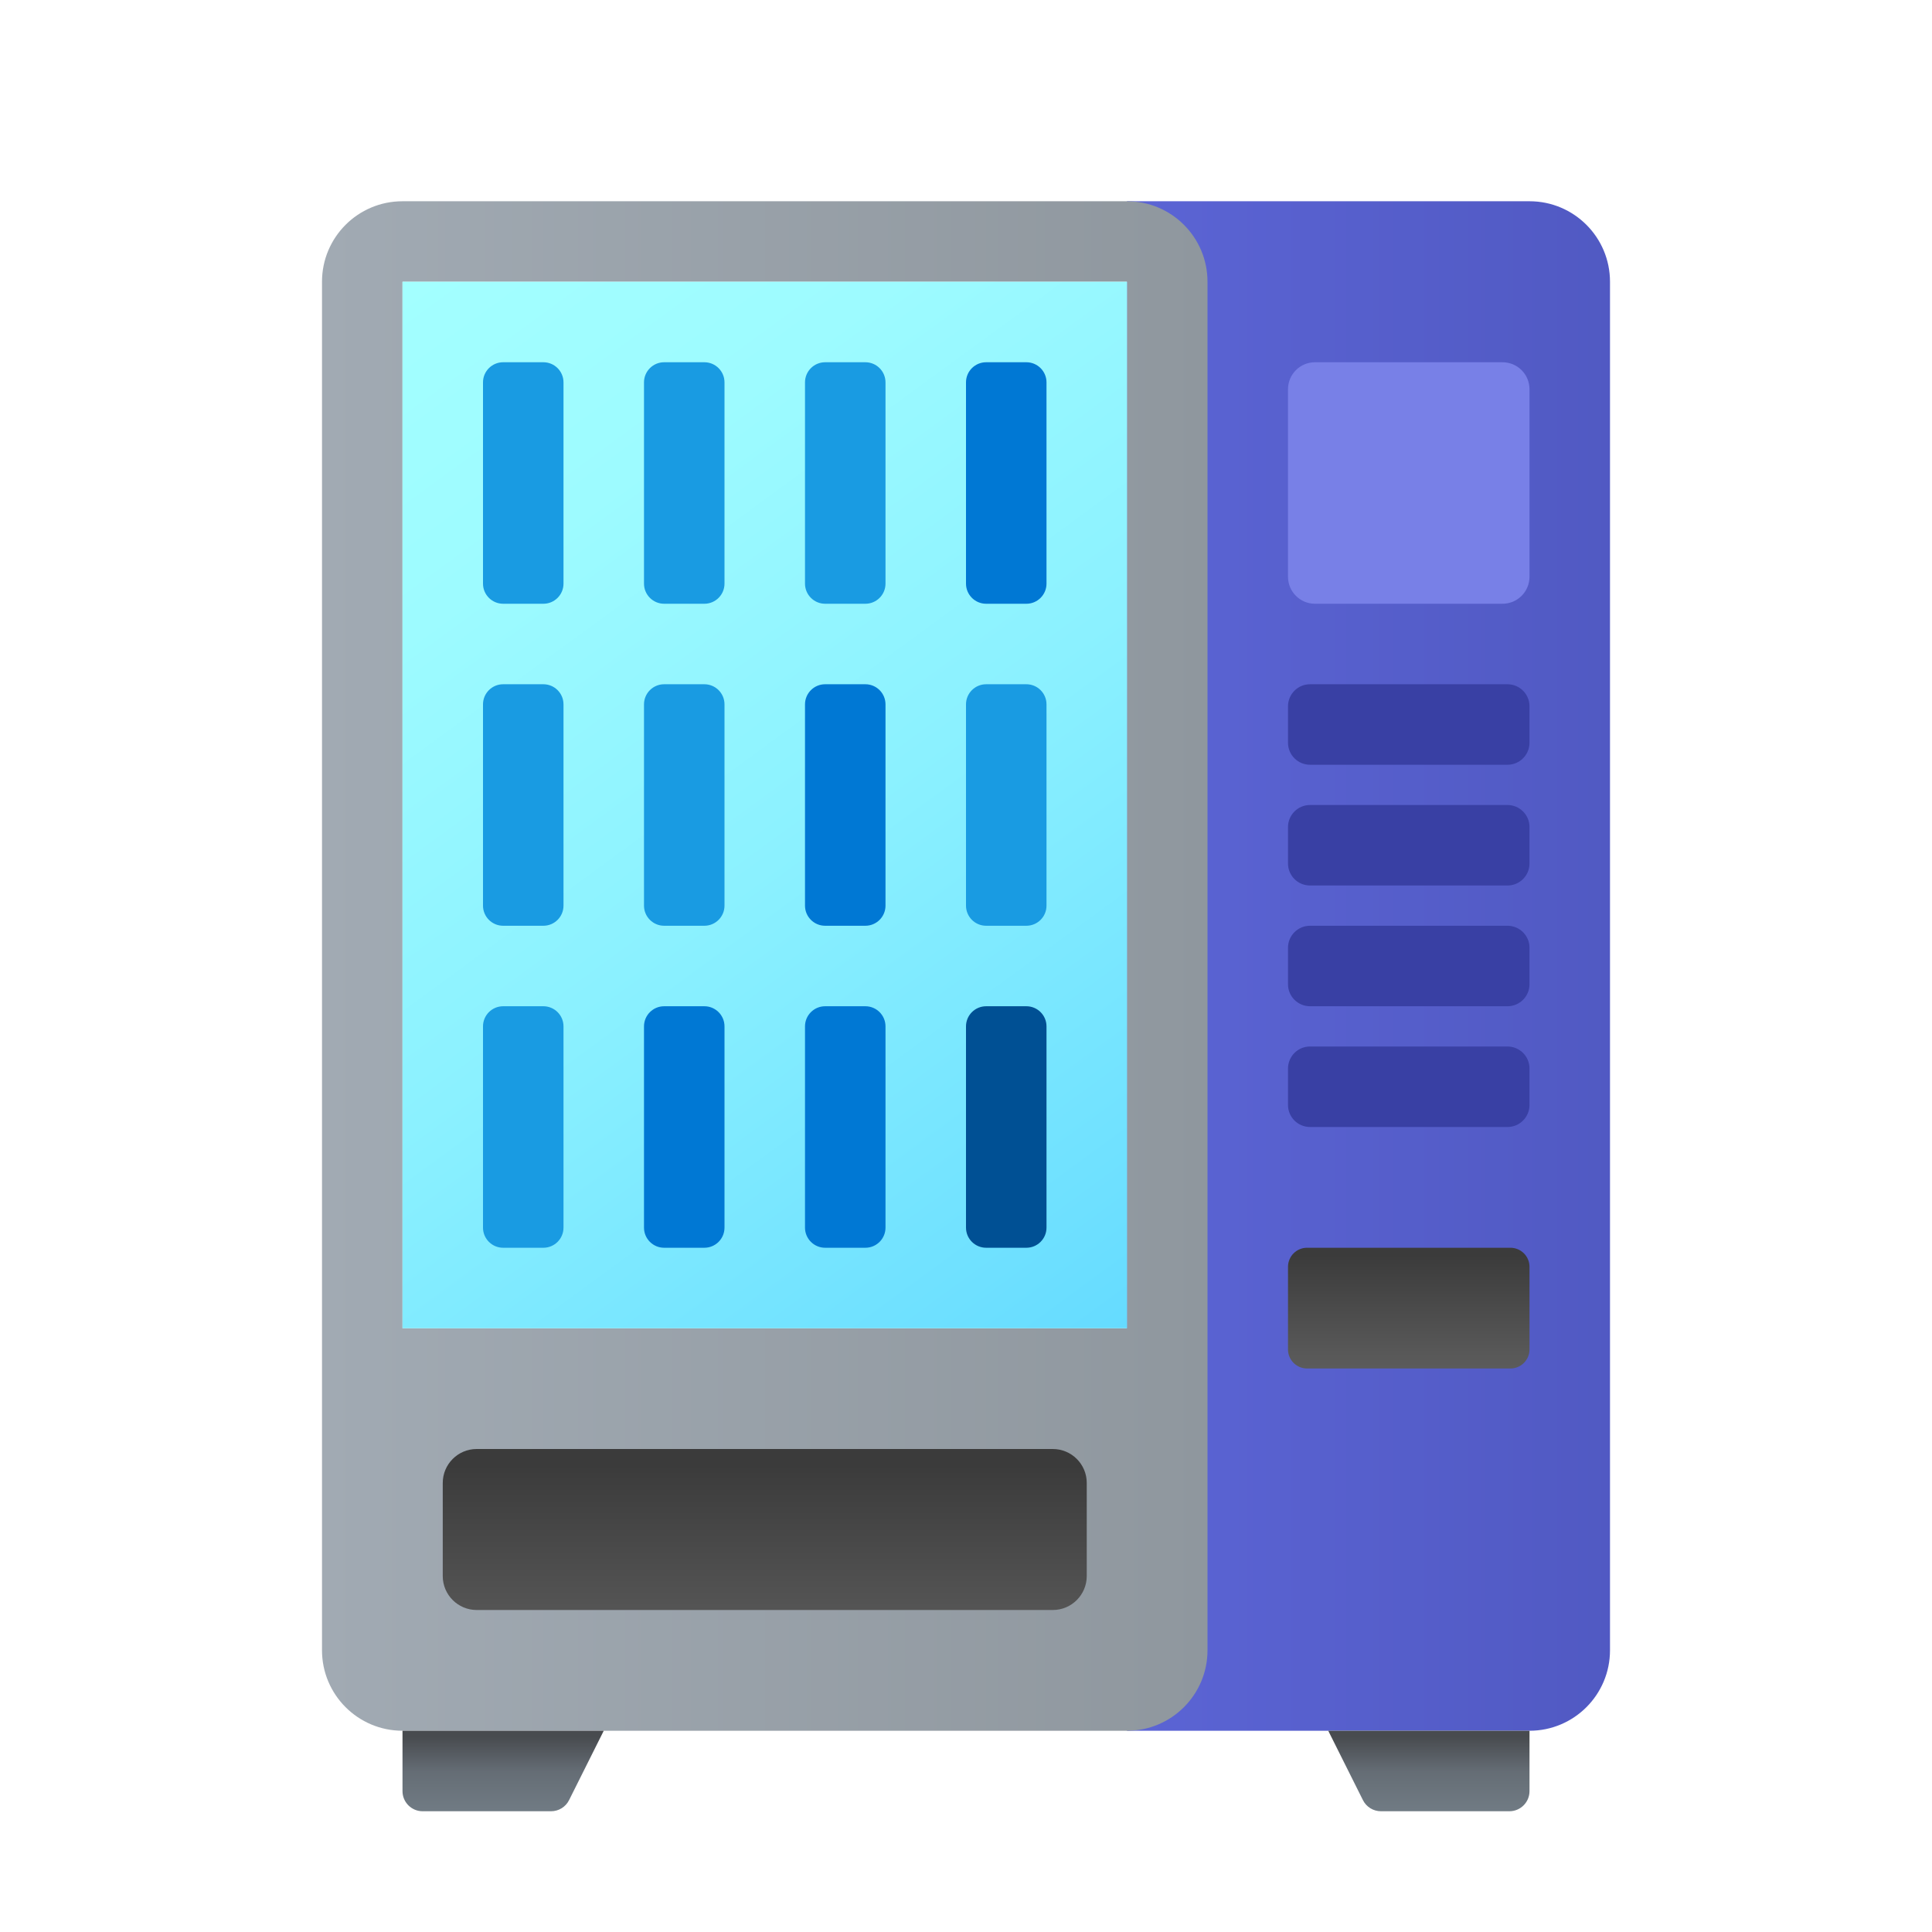 <svg xmlns="http://www.w3.org/2000/svg" viewBox="0 0 48 48"><linearGradient id="jvPJFPoE0ksrtaXErDPTma" x1="27.118" x2="52.485" y1="24" y2="24" gradientUnits="userSpaceOnUse"><stop offset="0" stop-color="#5c65d6"/><stop offset=".999" stop-color="#464eb0"/></linearGradient><path fill="url(#jvPJFPoE0ksrtaXErDPTma)" d="M28,43V5h10c1.105,0,2,0.895,2,2v34c0,1.105-0.895,2-2,2H28z"/><linearGradient id="jvPJFPoE0ksrtaXErDPTmb" x1="8" x2="30" y1="24" y2="24" gradientUnits="userSpaceOnUse"><stop offset="0" stop-color="#a1aab3"/><stop offset="1" stop-color="#8f979e"/></linearGradient><path fill="url(#jvPJFPoE0ksrtaXErDPTmb)" d="M8,7v34c0,1.105,0.895,2,2,2h18c1.105,0,2-0.895,2-2V7c0-1.105-0.895-2-2-2H10	C8.895,5,8,5.895,8,7z M10,33V7h18v26H10z"/><linearGradient id="jvPJFPoE0ksrtaXErDPTmc" x1="35" x2="35" y1="34.957" y2="31.211" gradientUnits="userSpaceOnUse"><stop offset="0" stop-color="#636363"/><stop offset=".36" stop-color="#585858"/><stop offset=".987" stop-color="#3c3c3c"/><stop offset=".998" stop-color="#3b3b3b"/></linearGradient><path fill="url(#jvPJFPoE0ksrtaXErDPTmc)" d="M37.526,34h-5.051C32.212,34,32,33.788,32,33.526v-2.051C32,31.212,32.212,31,32.474,31h5.051	C37.788,31,38,31.212,38,31.474v2.051C38,33.788,37.788,34,37.526,34z"/><path fill="#7880e7" d="M37.329,15h-4.658C32.3,15,32,14.7,32,14.329V9.671C32,9.3,32.3,9,32.671,9h4.658	C37.7,9,38,9.3,38,9.671v4.658C38,14.7,37.7,15,37.329,15z"/><path fill="#3940a4" d="M37.452,26h-4.905C32.245,26,32,26.245,32,26.548v0.905C32,27.755,32.245,28,32.548,28h4.905	C37.755,28,38,27.755,38,27.452v-0.905C38,26.245,37.755,26,37.452,26z"/><path fill="#3940a4" d="M37.452,23h-4.905C32.245,23,32,23.245,32,23.548v0.905C32,24.755,32.245,25,32.548,25h4.905	C37.755,25,38,24.755,38,24.452v-0.905C38,23.245,37.755,23,37.452,23z"/><path fill="#3940a4" d="M37.452,20h-4.905C32.245,20,32,20.245,32,20.548v0.905C32,21.755,32.245,22,32.548,22h4.905	C37.755,22,38,21.755,38,21.452v-0.905C38,20.245,37.755,20,37.452,20z"/><path fill="#3940a4" d="M37.452,17h-4.905C32.245,17,32,17.245,32,17.548v0.905C32,18.755,32.245,19,32.548,19h4.905	C37.755,19,38,18.755,38,18.452v-0.905C38,17.245,37.755,17,37.452,17z"/><linearGradient id="jvPJFPoE0ksrtaXErDPTmd" x1="9.674" x2="28.723" y1="7.238" y2="33.305" gradientUnits="userSpaceOnUse"><stop offset="0" stop-color="#a3ffff"/><stop offset=".223" stop-color="#9dfbff"/><stop offset=".53" stop-color="#8bf1ff"/><stop offset=".885" stop-color="#6ee0ff"/><stop offset="1" stop-color="#63daff"/></linearGradient><rect width="18" height="26" x="10" y="7" fill="url(#jvPJFPoE0ksrtaXErDPTmd)"/><linearGradient id="jvPJFPoE0ksrtaXErDPTme" x1="19" x2="19" y1="42.787" y2="36.436" gradientUnits="userSpaceOnUse"><stop offset="0" stop-color="#636363"/><stop offset=".36" stop-color="#585858"/><stop offset=".987" stop-color="#3c3c3c"/><stop offset=".998" stop-color="#3b3b3b"/></linearGradient><path fill="url(#jvPJFPoE0ksrtaXErDPTme)" d="M26.157,40H11.843C11.378,40,11,39.622,11,39.157v-2.313C11,36.378,11.378,36,11.843,36	h14.313C26.622,36,27,36.378,27,36.843v2.313C27,39.622,26.622,40,26.157,40z"/><linearGradient id="jvPJFPoE0ksrtaXErDPTmf" x1="35.5" x2="35.5" y1="43.149" y2="47.533" gradientUnits="userSpaceOnUse"><stop offset="0" stop-color="#484b4f"/><stop offset=".198" stop-color="#656d75"/><stop offset=".456" stop-color="#727d86"/></linearGradient><path fill="url(#jvPJFPoE0ksrtaXErDPTmf)" d="M34.309,45H37.5c0.276,0,0.5-0.224,0.5-0.5V43h-5l0.862,1.724	C33.946,44.893,34.12,45,34.309,45z"/><path fill="#199be2" d="M13.5,9h-1C12.224,9,12,9.224,12,9.5v5c0,0.276,0.224,0.5,0.5,0.5h1c0.276,0,0.5-0.224,0.5-0.5v-5	C14,9.224,13.776,9,13.5,9z"/><path fill="#199be2" d="M13.5,25h-1c-0.276,0-0.5,0.224-0.5,0.5v5c0,0.276,0.224,0.5,0.5,0.5h1c0.276,0,0.5-0.224,0.5-0.5v-5	C14,25.224,13.776,25,13.5,25z"/><path fill="#199be2" d="M13.5,17h-1c-0.276,0-0.5,0.224-0.5,0.5v5c0,0.276,0.224,0.5,0.5,0.5h1c0.276,0,0.5-0.224,0.5-0.5v-5	C14,17.224,13.776,17,13.5,17z"/><path fill="#199be2" d="M17.5,9h-1C16.224,9,16,9.224,16,9.5v5c0,0.276,0.224,0.5,0.5,0.5h1c0.276,0,0.5-0.224,0.5-0.5v-5	C18,9.224,17.776,9,17.5,9z"/><path fill="#0078d4" d="M17.5,25h-1c-0.276,0-0.5,0.224-0.5,0.5v5c0,0.276,0.224,0.5,0.5,0.5h1c0.276,0,0.5-0.224,0.5-0.5v-5	C18,25.224,17.776,25,17.5,25z"/><path fill="#199be2" d="M17.5,17h-1c-0.276,0-0.5,0.224-0.5,0.5v5c0,0.276,0.224,0.5,0.5,0.5h1c0.276,0,0.5-0.224,0.5-0.5v-5	C18,17.224,17.776,17,17.5,17z"/><path fill="#0078d4" d="M25.5,9h-1C24.224,9,24,9.224,24,9.5v5c0,0.276,0.224,0.5,0.5,0.5h1c0.276,0,0.5-0.224,0.5-0.5v-5	C26,9.224,25.776,9,25.5,9z"/><path fill="#005094" d="M25.5,25h-1c-0.276,0-0.5,0.224-0.5,0.5v5c0,0.276,0.224,0.5,0.5,0.5h1c0.276,0,0.5-0.224,0.5-0.5v-5	C26,25.224,25.776,25,25.5,25z"/><path fill="#199be2" d="M25.5,17h-1c-0.276,0-0.5,0.224-0.5,0.5v5c0,0.276,0.224,0.5,0.5,0.5h1c0.276,0,0.5-0.224,0.5-0.5v-5	C26,17.224,25.776,17,25.5,17z"/><path fill="#199be2" d="M21.5,9h-1C20.224,9,20,9.224,20,9.5v5c0,0.276,0.224,0.5,0.5,0.5h1c0.276,0,0.5-0.224,0.5-0.5v-5	C22,9.224,21.776,9,21.5,9z"/><path fill="#0078d4" d="M21.5,25h-1c-0.276,0-0.5,0.224-0.5,0.5v5c0,0.276,0.224,0.5,0.5,0.5h1c0.276,0,0.5-0.224,0.5-0.5v-5	C22,25.224,21.776,25,21.5,25z"/><path fill="#0078d4" d="M21.5,17h-1c-0.276,0-0.5,0.224-0.5,0.5v5c0,0.276,0.224,0.5,0.5,0.5h1c0.276,0,0.5-0.224,0.5-0.5v-5	C22,17.224,21.776,17,21.5,17z"/><linearGradient id="jvPJFPoE0ksrtaXErDPTmg" x1="30.5" x2="30.5" y1="43.149" y2="47.533" gradientTransform="matrix(-1 0 0 1 43 0)" gradientUnits="userSpaceOnUse"><stop offset="0" stop-color="#484b4f"/><stop offset=".198" stop-color="#656d75"/><stop offset=".456" stop-color="#727d86"/></linearGradient><path fill="url(#jvPJFPoE0ksrtaXErDPTmg)" d="M13.691,45H10.5c-0.276,0-0.5-0.224-0.5-0.5V43h5l-0.862,1.724	C14.054,44.893,13.88,45,13.691,45z"/></svg>